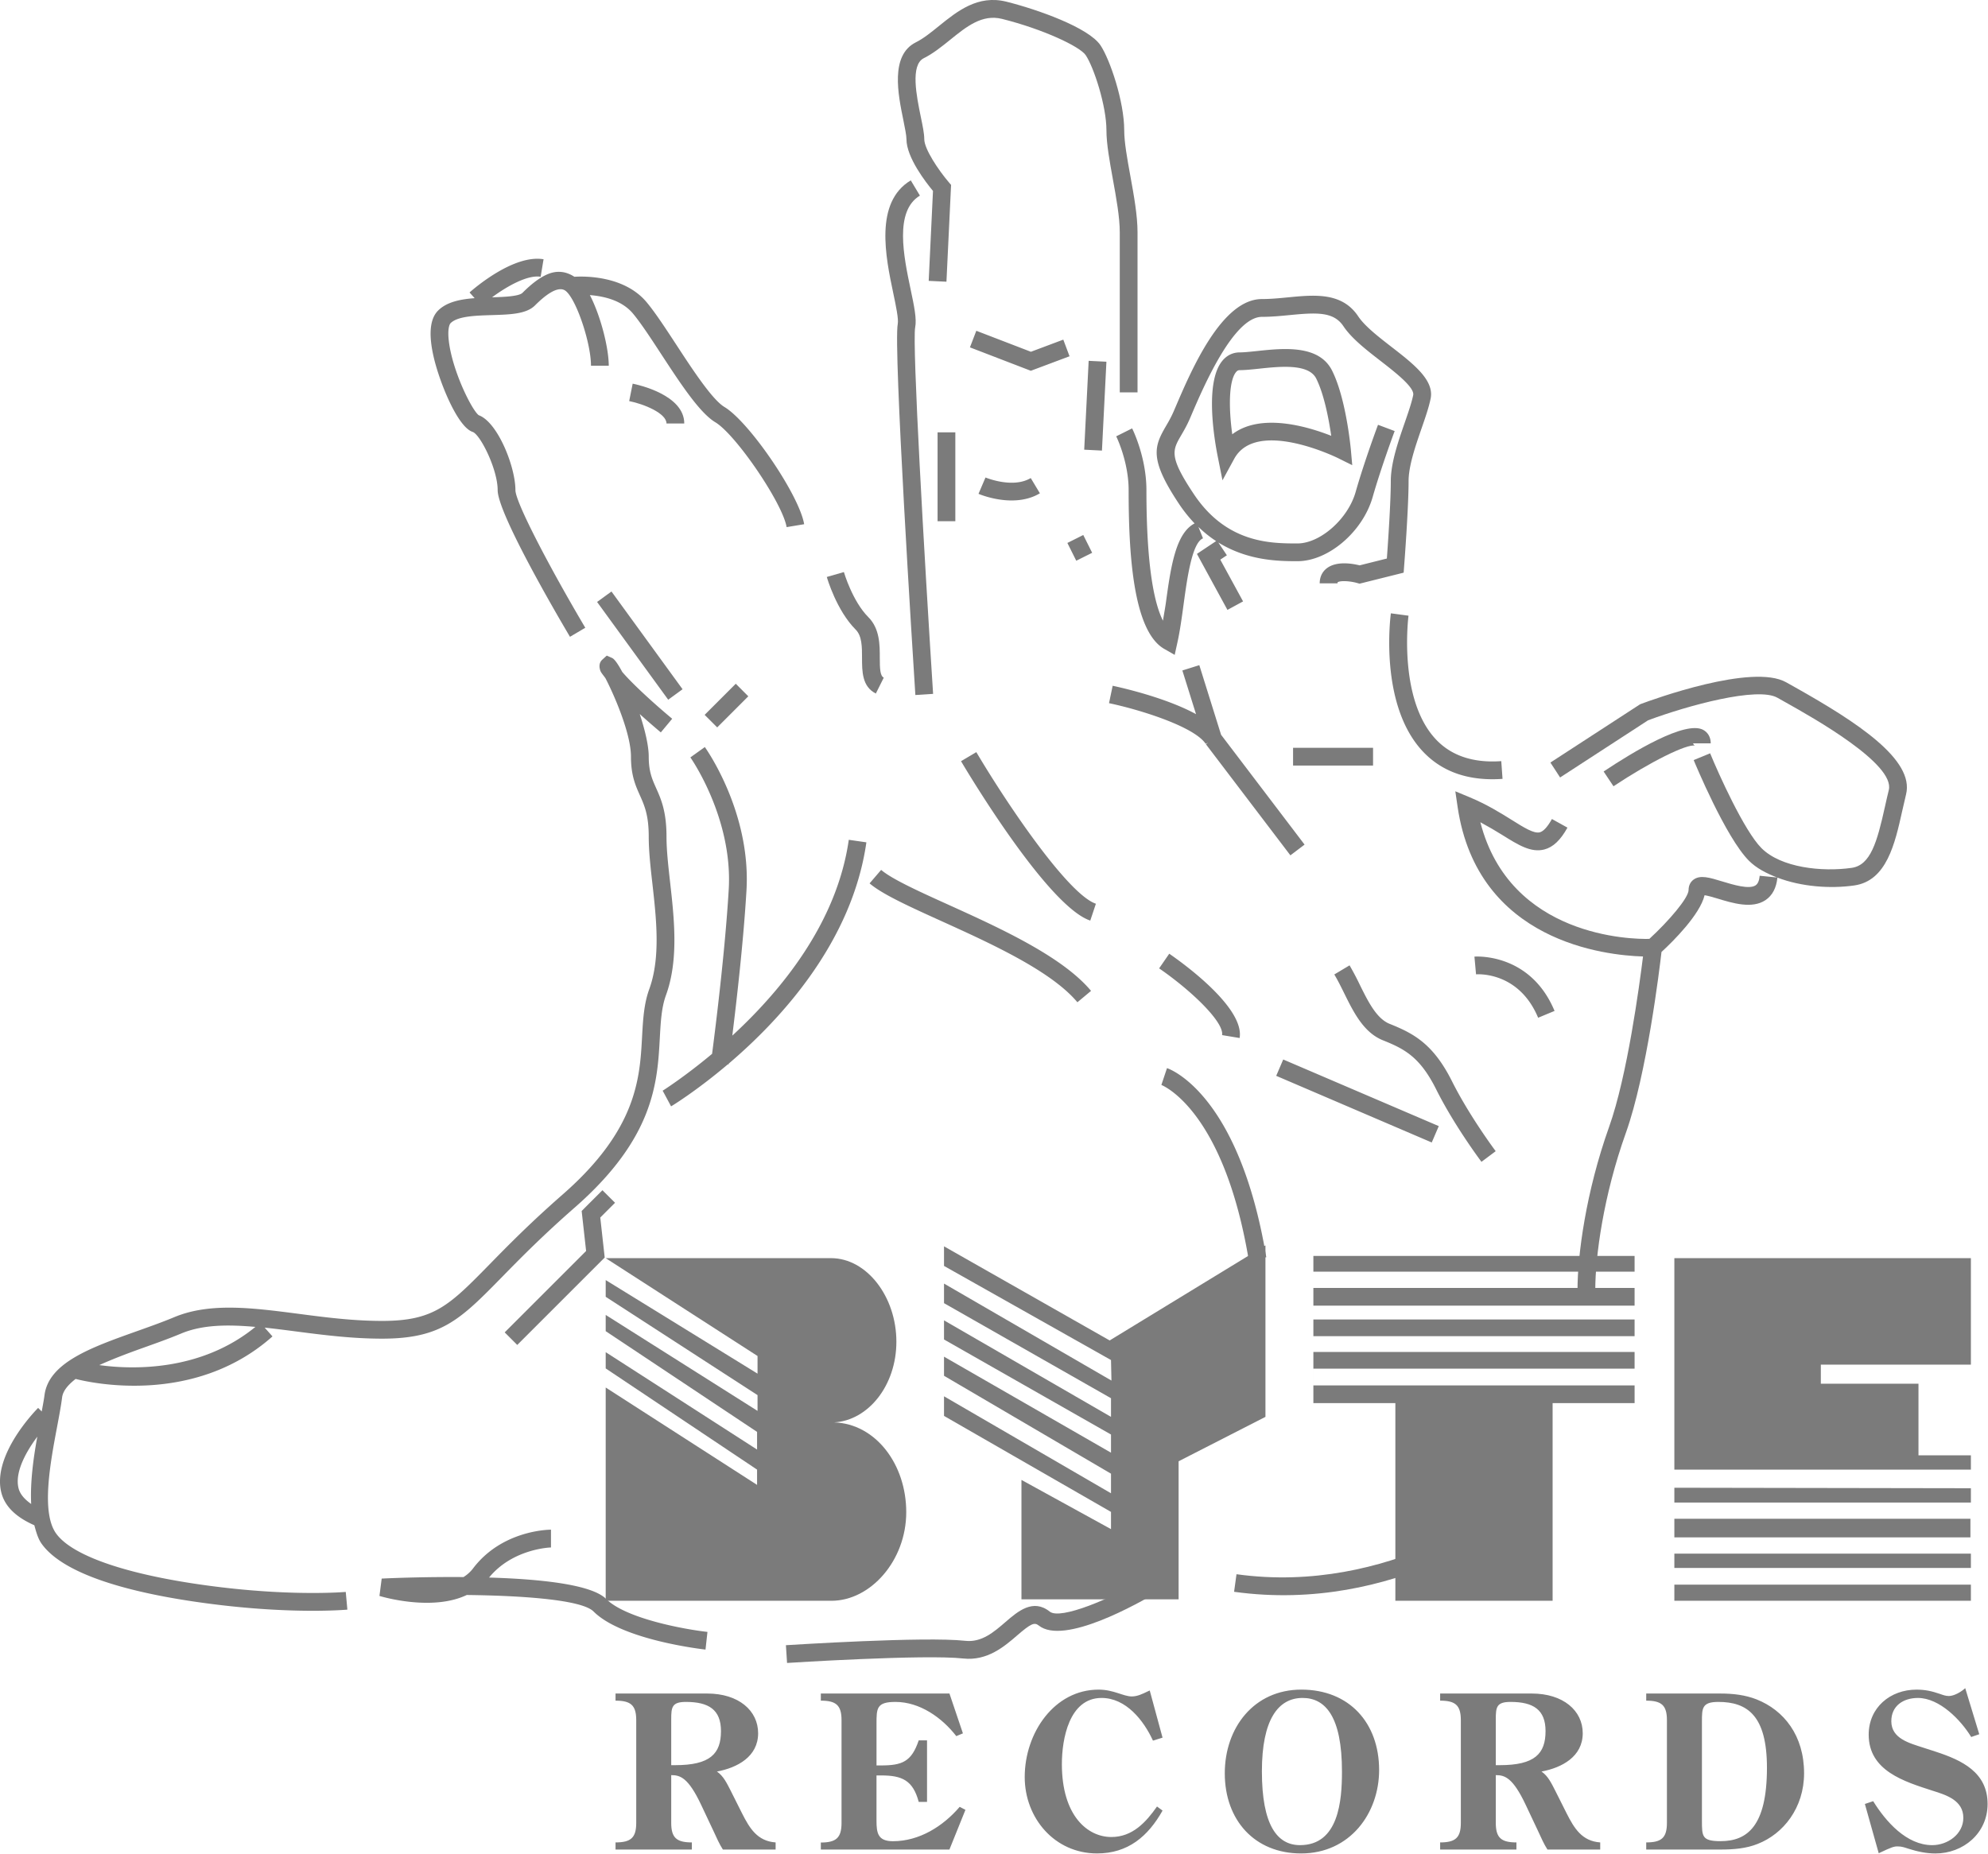 <?xml version="1.0" encoding="UTF-8" standalone="no"?>
<!-- Created with Inkscape (http://www.inkscape.org/) -->

<svg
   width="75.764mm"
   height="70.667mm"
   viewBox="0 0 75.764 70.667"
   version="1.1"
   id="svg1"
   xml:space="preserve"
   xmlns:inkscape="http://www.inkscape.org/namespaces/inkscape"
   xmlns:sodipodi="http://sodipodi.sourceforge.net/DTD/sodipodi-0.dtd"
   xmlns="http://www.w3.org/2000/svg"
   xmlns:svg="http://www.w3.org/2000/svg"><sodipodi:namedview
     id="namedview1"
     pagecolor="#ffffff"
     bordercolor="#000000"
     borderopacity="0.25"
     inkscape:showpageshadow="2"
     inkscape:pageopacity="0.0"
     inkscape:pagecheckerboard="0"
     inkscape:deskcolor="#d1d1d1"
     inkscape:document-units="mm"><inkscape:page
       x="0"
       y="0"
       width="75.764"
       height="70.667"
       id="page2"
       margin="0"
       bleed="0" /></sodipodi:namedview><defs
     id="defs1" /><g
     inkscape:label="Layer 1"
     inkscape:groupmode="layer"
     id="layer1"
     transform="translate(-113.431,-217.758)"><g
       id="g1-2"
       transform="matrix(0.459,0,0,0.459,109.587,212.874)"
       inkscape:export-filename="g1.svg"
       inkscape:export-xdpi="96"
       inkscape:export-ydpi="96"
       style="clip-rule:evenodd;fill:#7b7b7b;fill-opacity:1;fill-rule:evenodd"><path
         d="m 47.616,46.509 c 0.634,0.212 2.079,3.1 2.079,4.833 0,1.949 5.001,10.491 6.005,12.184 l 1.271,-0.752 C 54.119,57.962 51.17,52.37 51.17,51.342 c 0,-1.957 -1.495,-5.703 -3.085,-6.233 a 0.255,0.255 0 0 1 0.053,0.023 c -0.544,-0.353 -2.24,-3.712 -2.508,-6.266 -0.087,-0.824 0.033,-1.263 0.16,-1.39 0.583,-0.585 2.105,-0.629 3.45,-0.668 1.522,-0.048 2.839,-0.087 3.559,-0.807 1.877,-1.877 2.457,-1.297 2.646,-1.108 0.877,0.878 1.999,4.309 1.999,6.121 h 1.476 c 0,-1.444 -0.654,-4.1 -1.568,-5.867 1.11,0.091 2.635,0.402 3.585,1.542 0.66,0.793 1.487,2.057 2.36,3.395 1.557,2.379 3.165,4.841 4.466,5.621 1.718,1.031 5.595,6.731 5.924,8.712 l 1.457,-0.242 c -0.397,-2.395 -4.546,-8.492 -6.62,-9.736 -1.011,-0.605 -2.665,-3.134 -3.99,-5.162 -0.9,-1.375 -1.749,-2.673 -2.465,-3.532 -1.876,-2.254 -5.259,-2.167 -6.003,-2.119 -0.649,-0.425 -1.404,-0.563 -2.233,-0.209 -0.631,0.271 -1.309,0.774 -2.076,1.542 -0.303,0.301 -1.579,0.343 -2.528,0.373 1.258,-0.93 2.958,-1.885 4.036,-1.707 l 0.242,-1.454 c -2.489,-0.417 -5.778,2.432 -6.146,2.758 l 0.423,0.473 c -1.201,0.091 -2.317,0.315 -3.037,1.033 -0.685,0.684 -0.803,2.003 -0.348,3.922 0.463,1.977 1.94,5.725 3.217,6.152 z"
         id="path2-3"
         style="fill:#7b7b7b;fill-opacity:1" /><path
         d="m 60.906,42.503 -0.29,1.447 c 1.25,0.252 3.097,1.018 3.097,1.86 h 1.476 c 0,-2.381 -3.843,-3.218 -4.283,-3.307 z m 19.043,22.768 c 0,1.121 0,2.392 1.146,2.966 l 0.659,-1.318 c -0.307,-0.154 -0.33,-0.752 -0.33,-1.648 0,-1.082 0,-2.427 -0.954,-3.381 -1.318,-1.319 -2.02,-3.716 -2.027,-3.741 l -1.419,0.408 c 0.033,0.113 0.81,2.785 2.402,4.376 0.523,0.524 0.523,1.443 0.523,2.338 z m 2.966,-27.725 c -0.377,1.886 1.273,27.859 1.462,30.815 l 1.473,-0.095 c -0.739,-11.519 -1.745,-29.13 -1.489,-30.432 0.141,-0.699 -0.086,-1.779 -0.375,-3.15 -0.578,-2.749 -1.368,-6.517 0.769,-7.798 L 83.996,25.62 c -3.036,1.822 -2.086,6.365 -1.453,9.368 0.223,1.06 0.452,2.157 0.372,2.558 z"
         id="path3-7"
         style="fill:#7b7b7b;fill-opacity:1" /><path
         d="m 83.637,22.195 c 0,1.519 1.608,3.585 2.203,4.303 l -0.356,7.468 1.474,0.07 0.37,-7.747 0.015,-0.293 -0.191,-0.222 c -0.845,-0.989 -2.036,-2.752 -2.036,-3.58 0,-0.458 -0.127,-1.074 -0.289,-1.854 -0.35,-1.71 -0.882,-4.299 0.249,-4.866 0.778,-0.387 1.492,-0.966 2.186,-1.524 1.369,-1.108 2.66,-2.152 4.316,-1.739 3.388,0.847 6.461,2.29 6.945,3.014 0.68,1.019 1.719,4.215 1.719,6.233 0,1.13 0.262,2.555 0.533,4.061 0.281,1.55 0.574,3.152 0.574,4.424 v 13.283 h 1.475 V 29.943 c 0,-1.407 -0.303,-3.075 -0.596,-4.688 -0.262,-1.441 -0.51,-2.802 -0.51,-3.797 0,-2.379 -1.176,-5.862 -1.967,-7.051 -0.984,-1.474 -5.213,-2.976 -7.815,-3.627 -2.37,-0.593 -4.085,0.795 -5.603,2.022 -0.66,0.535 -1.282,1.037 -1.916,1.354 -2.144,1.072 -1.476,4.328 -1.033,6.482 0.129,0.643 0.253,1.249 0.253,1.557 z"
         id="path4-5"
         sodipodi:nodetypes="sccccccscccccscsccscscccscs"
         style="fill:#7b7b7b;fill-opacity:1" /><path
         d="m 93.971,39.855 -4.533,-1.744 -0.53,1.377 4.795,1.845 0.261,0.1 0.264,-0.099 2.95,-1.106 -0.518,-1.382 z m -6.275,6.691 h -1.475 v 7.379 h 1.475 z m 2.504,3.75 -0.58,1.356 c 0.119,0.052 2.953,1.241 5.097,-0.045 l -0.76,-1.265 C 92.465,51.236 90.222,50.304 90.2,50.296 Z m 10.04,-9.615 -1.474,-0.074 -0.37,7.379 1.473,0.074 z m -1.183,15.868 -0.739,-1.478 -1.319,0.661 0.737,1.476 z m 6.132,4.064 c -0.074,0.543 -0.172,1.04 -0.254,1.576 -0.693,-1.381 -1.373,-4.353 -1.373,-10.847 0,-2.724 -1.137,-5.029 -1.188,-5.125 l -1.32,0.659 c 0.014,0.025 1.031,2.102 1.031,4.466 0,4.938 0.305,11.673 2.955,13.187 l 0.869,0.498 0.215,-0.979 c 0.221,-0.985 0.377,-2.129 0.527,-3.235 0.295,-2.152 0.695,-5.096 1.609,-5.464 l -0.379,-0.947 c 0.48,0.464 0.971,0.853 1.467,1.175 l -1.031,0.688 -0.561,0.374 0.32,0.592 2.213,4.06 1.297,-0.706 -1.891,-3.467 0.547,-0.363 -0.709,-1.061 c 2.453,1.515 4.98,1.553 6.57,1.553 2.559,0 5.42,-2.44 6.244,-5.33 0.723,-2.523 1.816,-5.449 1.826,-5.479 l -1.381,-0.519 c -0.014,0.03 -1.127,3.01 -1.863,5.591 -0.637,2.231 -2.938,4.262 -4.826,4.262 -2.199,0 -5.877,0 -8.607,-4.1 -2.076,-3.111 -1.777,-3.627 -1.053,-4.874 0.232,-0.398 0.496,-0.85 0.746,-1.435 l 0.111,-0.262 c 0.953,-2.227 3.48,-8.146 5.852,-8.146 0.799,0 1.578,-0.078 2.332,-0.15 2.221,-0.216 3.625,-0.286 4.434,0.926 0.678,1.019 1.912,1.976 3.104,2.899 1.189,0.924 2.814,2.186 2.691,2.818 -0.129,0.638 -0.414,1.46 -0.715,2.329 -0.537,1.554 -1.146,3.313 -1.146,4.827 0,1.748 -0.234,5.147 -0.326,6.422 l -2.262,0.566 c -0.533,-0.132 -1.887,-0.39 -2.713,0.233 -0.275,0.206 -0.602,0.595 -0.602,1.263 h 1.475 c 0,-0.059 0.012,-0.077 0.012,-0.08 0.131,-0.144 0.924,-0.146 1.633,0.053 l 0.188,0.053 0.193,-0.047 2.949,-0.737 0.52,-0.13 0.039,-0.53 c 0.018,-0.197 0.371,-4.851 0.371,-7.066 0,-1.266 0.566,-2.902 1.064,-4.346 0.318,-0.916 0.619,-1.784 0.768,-2.521 0.305,-1.526 -1.414,-2.861 -3.232,-4.272 -1.1,-0.852 -2.236,-1.734 -2.783,-2.553 -1.34,-2.01 -3.607,-1.79 -5.803,-1.578 -0.717,0.07 -1.463,0.143 -2.189,0.143 -3.344,0 -5.857,5.885 -7.207,9.043 l -0.111,0.258 c -0.217,0.504 -0.443,0.896 -0.666,1.274 -0.977,1.685 -1.371,2.732 1.098,6.437 a 12.1,12.1 0 0 0 1.293,1.62 c -1.559,0.815 -1.969,3.556 -2.372,6.504 z"
         id="path5-9"
         style="fill:#7b7b7b;fill-opacity:1" /><path
         d="m 112.754,39.792 c -0.551,0.057 -1.068,0.114 -1.443,0.114 -0.572,0 -1.074,0.245 -1.451,0.705 -1.467,1.787 -0.66,6.519 -0.381,7.925 l 0.398,1.993 0.973,-1.784 c 1.848,-3.385 8.547,-0.095 8.615,-0.061 l 1.186,0.591 -0.117,-1.319 c -0.02,-0.169 -0.396,-4.223 -1.555,-6.534 -1.086,-2.174 -4.057,-1.86 -6.225,-1.63 z m -2.065,6.917 c -0.334,-2.451 -0.244,-4.487 0.311,-5.163 0.113,-0.137 0.203,-0.165 0.311,-0.165 0.453,0 1.008,-0.059 1.598,-0.121 1.74,-0.186 4.121,-0.438 4.752,0.82 0.666,1.333 1.051,3.422 1.246,4.754 -1.968,-0.774 -5.856,-1.932 -8.218,-0.125 z m 14.635,15.063 -1.465,-0.196 c -0.041,0.309 -0.979,7.603 2.654,11.47 1.604,1.71 3.832,2.476 6.617,2.278 l -0.105,-1.473 c -2.318,0.167 -4.148,-0.444 -5.432,-1.812 -3.154,-3.353 -2.279,-10.197 -2.269,-10.267 z m -2.945,10.97 h -6.641 v 1.476 h 6.641 z m -5.686,8.041 -6.932,-9.121 -1.807,-5.781 -1.408,0.441 1.135,3.628 c -2.566,-1.405 -6.363,-2.24 -6.922,-2.357 l -0.303,1.445 c 2.598,0.546 7.072,1.947 8.025,3.375 l 0.203,-0.094 -0.18,0.132 7.012,9.224 z m -27.255,-7.679 -1.269,0.752 c 0.731,1.235 7.25,12.076 10.731,13.237 l 0.467,-1.4 C 97.123,84.946 92.199,77.756 89.438,73.104 Z m 15.179,17.958 c 2.654,1.825 5.406,4.461 5.227,5.542 l 1.457,0.242 c 0.424,-2.547 -4.795,-6.28 -5.844,-7.002 z m -46.666,-30.43 5.905,8.118 1.192,-0.87 -5.903,-8.117 z m 9.974,10.418 2.582,-2.583 -1.041,-1.043 -2.584,2.584 z m -41.02,71.43 c -7.399,-0.871 -12.458,-2.508 -13.875,-4.492 -1.253,-1.756 -0.478,-5.869 0.089,-8.873 0.167,-0.893 0.328,-1.738 0.411,-2.414 0.074,-0.58 0.531,-1.078 1.124,-1.543 1.163,0.299 9.812,2.277 16.345,-3.531 l -0.65,-0.73 c 0.824,0.088 1.672,0.195 2.555,0.311 2.294,0.297 4.667,0.605 7.198,0.605 4.936,0 6.515,-1.609 9.976,-5.141 1.487,-1.52 3.341,-3.406 6.007,-5.74 6.624,-5.795 6.874,-10.404 7.075,-14.109 0.075,-1.346 0.138,-2.508 0.51,-3.535 1.069,-2.936 0.683,-6.361 0.343,-9.382 -0.153,-1.366 -0.299,-2.658 -0.299,-3.784 0,-2.106 -0.458,-3.13 -0.863,-4.036 -0.328,-0.735 -0.612,-1.368 -0.612,-2.604 0,-0.909 -0.313,-2.227 -0.747,-3.542 a 66.131,66.131 0 0 0 1.75,1.525 l 0.945,-1.133 C 62.563,68.979 60.806,67.351 60.036,66.437 59.7,65.808 59.399,65.373 59.198,65.284 l -0.44,-0.195 c -0.008,0 -0.364,0.325 -0.364,0.325 -0.247,0.223 -0.305,0.534 -0.176,0.92 0.053,0.163 0.276,0.414 0.428,0.632 0.665,1.275 2.118,4.548 2.118,6.516 0,1.549 0.376,2.393 0.74,3.207 0.377,0.845 0.735,1.644 0.735,3.434 0,1.208 0.149,2.539 0.309,3.949 0.32,2.86 0.686,6.101 -0.265,8.713 -0.449,1.232 -0.519,2.557 -0.597,3.96 -0.186,3.426 -0.419,7.689 -6.574,13.078 -2.708,2.369 -4.582,4.279 -6.087,5.818 -3.352,3.418 -4.606,4.699 -8.922,4.699 -2.436,0 -4.76,-0.303 -7.008,-0.598 -3.75,-0.486 -7.292,-0.947 -10.247,0.285 -1.023,0.426 -2.125,0.816 -3.189,1.195 -3.73,1.33 -7.252,2.586 -7.591,5.297 -0.046,0.361 -0.146,0.877 -0.229,1.344 l -0.298,-0.299 c -0.156,0.156 -3.807,3.852 -3.068,6.984 0.291,1.232 1.292,2.119 2.753,2.762 0.149,0.551 0.3,1.107 0.604,1.535 2.158,3.021 9.296,4.441 14.904,5.1 6.276,0.738 10.314,0.387 10.483,0.373 l -0.134,-1.471 c -0.041,0.005 -4.067,0.352 -10.178,-0.367 z m -6.752,-19.867 c 1.081,-0.385 2.201,-0.783 3.262,-1.225 1.772,-0.74 3.853,-0.756 6.164,-0.551 -4.51,3.688 -10.143,3.559 -12.959,3.172 1.082,-0.491 2.291,-0.952 3.533,-1.396 z m -10.244,11.6 c -0.314,-1.332 0.641,-3.02 1.564,-4.26 -0.343,1.873 -0.595,3.826 -0.509,5.59 -0.534,-0.377 -0.93,-0.805 -1.055,-1.33 z m 39.073,7.439 c 1.97,-2.408 5.11,-2.498 5.141,-2.498 v -1.477 c -0.167,0 -4.088,0.037 -6.495,3.25 a 2.965,2.965 0 0 1 -0.771,0.686 c -3.04,-0.025 -5.741,0.074 -6.79,0.125 l -0.187,1.441 c 0.215,0.068 4.374,1.297 7.249,-0.078 4.836,0.057 9.573,0.414 10.529,1.371 2.369,2.369 9.013,3.131 9.295,3.162 l 0.161,-1.467 c -1.774,-0.195 -6.75,-1.076 -8.413,-2.738 -1.215,-1.216 -5.509,-1.65 -9.719,-1.777 z"
         id="path6-2"
         style="fill:#7b7b7b;fill-opacity:1" /><path
         d="m 58.395,109.486 -1.476,1.475 -0.249,0.252 0.039,0.353 0.33,2.967 -6.76,6.758 1.042,1.045 7.011,-7.01 0.251,-0.25 -0.039,-0.353 -0.329,-2.969 1.226,-1.225 z m 21.916,-28.891 -1.462,-0.21 c -0.995,6.968 -5.692,12.591 -9.671,16.262 0.357,-2.886 0.93,-7.873 1.176,-12.055 0.38,-6.459 -3.3,-11.689 -3.457,-11.91 l -1.201,0.859 c 0.036,0.048 3.534,5.042 3.185,10.966 -0.306,5.177 -1.119,11.636 -1.382,13.652 -2.326,1.945 -4.117,3.072 -4.167,3.102 l 0.066,-0.037 0.697,1.297 c 0.214,-0.127 2.205,-1.363 4.712,-3.49 l 0.064,0.01 c 0,-0.004 0.009,-0.059 0.009,-0.068 4.351,-3.705 10.248,-10.11 11.431,-18.378 z m 0.265,3.408 c 1.062,0.911 3.326,1.935 5.944,3.123 4.07,1.845 9.135,4.141 11.311,6.751 l 1.133,-0.946 c -2.392,-2.87 -7.627,-5.243 -11.833,-7.15 -2.411,-1.09 -4.69,-2.123 -5.595,-2.897 z m 32.938,31.048 c -2.26,-13.564 -8,-15.625 -8.244,-15.705 l -0.467,1.4 -0.006,-0.004 c 0.051,0.02 5.168,1.992 7.262,14.551 z m 14.322,-10.889 -12.916,-5.533 -0.582,1.357 12.914,5.535 z m 4.725,2.082 h 0.002 c -0.025,-0.027 -2.193,-2.936 -3.621,-5.791 -1.568,-3.137 -3.205,-3.99 -5.182,-4.782 -1.092,-0.437 -1.791,-1.854 -2.469,-3.223 a 22.678,22.678 0 0 0 -0.863,-1.637 l -1.266,0.757 c 0.281,0.468 0.537,0.983 0.807,1.531 0.799,1.619 1.627,3.296 3.242,3.941 1.793,0.717 3.07,1.389 4.41,4.072 1.488,2.977 3.668,5.895 3.76,6.016 z m -1.764,-16.158 0.133,1.472 h -0.004 c 0.146,-0.011 3.555,-0.243 5.16,3.604 l 1.363,-0.566 c -2.029,-4.872 -6.605,-4.513 -6.652,-4.51 z"
         id="path7-2"
         style="fill:#7b7b7b;fill-opacity:1" /><path
         d="m 157.395,67.705 -0.707,-0.397 c -2.803,-1.603 -11.123,1.441 -12.062,1.792 l -0.074,0.03 -0.068,0.043 -7.379,4.796 0.805,1.239 7.305,-4.749 c 3.311,-1.233 9.094,-2.814 10.742,-1.871 l 0.719,0.405 c 2.242,1.258 9.066,5.091 8.525,7.261 -0.115,0.461 -0.223,0.944 -0.326,1.41 -0.646,2.905 -1.186,4.824 -2.752,5.05 -2.467,0.352 -5.865,-0.009 -7.492,-1.636 -1.428,-1.428 -3.564,-6.169 -4.264,-7.877 L 149,73.763 c 0.109,0.262 2.662,6.431 4.588,8.359 0.621,0.622 1.449,1.047 2.344,1.394 l -1.449,-0.146 c -0.039,0.403 -0.154,0.672 -0.344,0.797 -0.533,0.356 -1.877,-0.055 -2.768,-0.326 -1.062,-0.324 -1.828,-0.559 -2.385,-0.146 -0.264,0.195 -0.408,0.499 -0.408,0.856 0,0.658 -1.648,2.583 -3.258,4.062 -1.426,0.04 -11.574,-0.123 -14.031,-9.686 0.668,0.36 1.287,0.724 1.832,1.065 1.326,0.829 2.373,1.479 3.471,1.198 0.732,-0.189 1.346,-0.767 1.928,-1.816 l -1.289,-0.716 c -0.363,0.651 -0.701,1.024 -1.008,1.104 -0.484,0.125 -1.297,-0.382 -2.318,-1.021 -0.916,-0.572 -2.055,-1.284 -3.49,-1.884 l -1.205,-0.5 0.189,1.29 c 1.65,11.222 12.318,12.338 15.395,12.427 -0.297,2.392 -1.309,9.935 -2.816,14.152 -1.936,5.428 -2.623,10.682 -2.623,13.531 h 1.475 c 0,-2.732 0.664,-7.787 2.541,-13.035 1.74,-4.875 2.797,-13.635 2.957,-15.022 0.982,-0.9 3.201,-3.116 3.578,-4.714 0.26,0.04 0.676,0.157 1.037,0.267 1.291,0.395 2.9,0.887 4.016,0.144 0.572,-0.382 0.906,-1.011 0.994,-1.873 1.975,0.758 4.379,0.938 6.383,0.652 2.689,-0.385 3.375,-3.47 3.98,-6.188 0.102,-0.458 0.209,-0.932 0.318,-1.375 0.712,-2.868 -4.019,-5.976 -9.239,-8.908 z"
         id="path8-8"
         style="fill:#7b7b7b;fill-opacity:1" /><path
         d="m 149.787,71.252 c -1.484,-0.793 -5.814,1.826 -8.264,3.46 l 0.818,1.227 c 3.008,-2.003 6.109,-3.549 6.777,-3.373 -0.07,-0.017 -0.15,-0.117 -0.168,-0.193 h 1.467 c 0.001,-0.498 -0.229,-0.905 -0.63,-1.121 z m -16.068,64.008 c -0.098,0.082 -9.883,7.893 -22.678,6.117 l -0.201,1.459 c 13.443,1.867 23.393,-6.092 23.811,-6.43 l -0.932,-1.145 z m -29.799,6.215 c -3.354,2.01 -7.52,3.697 -8.383,3.008 -1.388,-1.111 -2.654,-0.02 -3.67,0.857 -0.979,0.846 -1.988,1.721 -3.351,1.566 -3.347,-0.371 -14.417,0.338 -14.887,0.365 l 0.095,1.475 c 0.113,-0.008 11.409,-0.729 14.629,-0.371 2.002,0.221 3.434,-1.014 4.478,-1.918 1.125,-0.971 1.426,-1.111 1.786,-0.824 2.082,1.668 8.229,-1.793 10.063,-2.893 z M 71.273,123.254 58.666,115.127 h 18.707 c 2.975,0 5.428,3.211 5.428,6.938 0,3.646 -2.342,6.541 -5.168,6.701 3.457,0.117 5.987,3.486 5.987,7.451 0,4.043 -2.975,7.365 -6.211,7.365 H 58.666 v -17.711 l 12.568,8.086 v -1.268 l -12.568,-8.404 v -1.35 l 12.568,8.088 v -1.467 l -12.568,-8.365 v -1.348 l 12.607,7.969 v -1.309 l -12.607,-8.166 v -1.389 l 12.607,7.771 z"
         id="path9-9"
         style="fill:#7b7b7b;fill-opacity:1" /><path
         d="m 93.186,143.461 v -9.916 l 7.435,4.086 v -1.43 L 86.756,128.229 V 126.6 l 13.865,8.054 v -1.627 l -13.865,-8.131 v -1.587 l 13.865,7.974 v -1.508 l -13.865,-7.894 v -1.588 l 13.865,8.014 v -1.547 l -13.865,-7.895 v -1.627 l 13.902,8.055 -0.037,-1.705 -13.865,-7.815 v -1.628 l 13.754,7.816 12.935,-7.897 v 14.243 l -7.211,3.689 v 11.465 z m 50.908,-27.209 v -1.311 h -26.67 v 1.311 z m 0,2.818 v -1.47 h -26.67 v 1.471 h 26.67 z m 0,2.539 v -1.389 h -26.67 v 1.389 z m -26.67,2.698 h 26.67 v -1.389 h -26.67 v 4.248 h 6.807 v 16.416 h 13.057 v -16.416 h 6.807 v -1.471 h -26.67 v 1.471 -2.859 z m 29.972,17.937 v 1.338 h 24.621 v -1.338 z m 0,-27.117 v 17.562 h 24.621 V 131.5 h -4.352 v -5.947 h -8.107 v -1.584 h 12.459 v -8.842 z m 0,19.068 v 1.23 h 24.621 v -1.189 z m 0,2.576 v 1.547 h 24.582 v -1.547 h -24.582 v 4.084 h 24.621 v -1.188 h -24.621 z m -82.955,20.463 h -0.335 v -3.801 c 0,-1.008 0.053,-1.451 1.217,-1.451 1.889,0 2.914,0.637 2.914,2.422 -10e-4,1.873 -0.884,2.83 -3.796,2.83 z m 5.551,4.012 -0.958,-1.91 c -0.301,-0.582 -0.585,-1.201 -1.133,-1.572 1.701,-0.318 3.421,-1.238 3.421,-3.182 0,-1.875 -1.613,-3.297 -4.232,-3.297 h -7.607 v 0.592 c 1.276,0 1.718,0.387 1.718,1.625 v 8.523 c 0,1.236 -0.442,1.625 -1.718,1.625 v 0.592 h 6.336 v -0.592 c -1.271,0 -1.713,-0.389 -1.713,-1.625 v -3.963 c 0.741,0 1.413,0.195 2.489,2.477 l 1.042,2.211 c 0.229,0.494 0.458,1.027 0.759,1.492 h 4.378 v -0.592 c -1.523,-0.105 -2.161,-1.183 -2.782,-2.404 z m 6.536,2.412 v 0.584 h 10.677 l 1.33,-3.297 -0.477,-0.25 c -1.383,1.615 -3.349,2.855 -5.544,2.855 -1.257,0 -1.364,-0.691 -1.364,-1.719 v -3.744 h 0.39 c 1.735,0 2.639,0.406 3.116,2.199 h 0.69 v -5.111 h -0.69 c -0.602,1.783 -1.38,2.082 -3.151,2.082 h -0.354 v -3.441 c 0,-1.307 0,-1.834 1.577,-1.834 2.019,0 3.859,1.305 5.047,2.84 l 0.55,-0.229 -1.118,-3.309 H 76.528 v 0.592 c 1.275,0 1.719,0.387 1.719,1.623 v 8.525 c 0,1.244 -0.444,1.634 -1.719,1.634 z m 27.577,-8.461 c -0.781,-1.703 -2.25,-3.545 -4.268,-3.545 -2.693,0 -3.295,3.42 -3.295,5.492 0,4.285 2.125,6.057 4.108,6.057 1.754,0 2.869,-1.221 3.791,-2.533 l 0.461,0.338 c -1.205,2.141 -2.869,3.559 -5.438,3.559 -3.526,0 -6.007,-2.939 -6.007,-6.342 0,-3.682 2.464,-7.262 6.13,-7.262 0.639,0 1.152,0.143 1.596,0.285 0.441,0.141 0.814,0.281 1.168,0.281 0.459,0 0.885,-0.211 1.293,-0.406 l 0.193,-0.09 1.064,3.918 z m 9.045,2.549 c 0,-4.287 1.346,-6.094 3.377,-6.094 1.893,0 3.271,1.541 3.271,6.111 0,2.408 -0.266,6.113 -3.482,6.113 -1.908,0.001 -3.166,-1.683 -3.166,-6.13 z m -3.082,0.162 c 0,3.895 2.48,6.658 6.336,6.658 4.068,0 6.479,-3.348 6.479,-6.926 0,-3.916 -2.48,-6.68 -6.461,-6.68 -3.943,0.001 -6.354,3.173 -6.354,6.948 z m 26.633,-3.504 c 0,-1.785 -1.025,-2.422 -2.91,-2.422 -1.168,0 -1.221,0.443 -1.221,1.451 v 3.801 h 0.336 c 2.91,0 3.795,-0.957 3.795,-2.83 z m 4.539,9.246 v 0.592 h -4.381 c -0.301,-0.465 -0.529,-0.998 -0.758,-1.492 l -1.043,-2.211 c -1.076,-2.281 -1.746,-2.477 -2.488,-2.477 v 3.963 c 0,1.236 0.441,1.625 1.713,1.625 v 0.592 h -6.334 v -0.592 c 1.275,0 1.719,-0.389 1.719,-1.625 v -8.523 c 0,-1.238 -0.443,-1.625 -1.719,-1.625 v -0.592 h 7.604 c 2.621,0 4.236,1.422 4.236,3.297 0,1.943 -1.723,2.863 -3.424,3.182 0.549,0.371 0.832,0.99 1.133,1.572 l 0.959,1.91 c 0.621,1.221 1.26,2.299 2.783,2.404 z m 9.996,-0.105 c 2.205,0 3.848,-1.236 3.848,-6.098 0,-4.352 -1.643,-5.465 -4.041,-5.465 -1.357,0 -1.357,0.529 -1.357,1.645 v 8.205 c 0,1.322 0,1.713 1.55,1.713 z m -4.457,-1.52 v -8.521 c 0,-1.24 -0.443,-1.627 -1.719,-1.627 v -0.592 h 6.158 c 1.094,0 2.082,0.127 2.998,0.484 2.283,0.902 3.951,3.006 3.951,6.135 0,2.881 -1.721,5.041 -3.861,5.873 -0.938,0.375 -1.959,0.465 -3.088,0.465 h -6.158 v -0.592 c 1.276,0 1.719,-0.388 1.719,-1.625 z m 25.264,-7.13 c -0.865,-1.418 -2.635,-3.242 -4.42,-3.242 -1.223,0 -2.213,0.656 -2.213,1.932 0,1.451 1.523,1.824 2.654,2.195 l 1.043,0.338 c 2.176,0.709 4.297,1.717 4.297,4.34 0,2.428 -2.014,4.109 -4.332,4.109 -0.76,0 -1.502,-0.158 -2.229,-0.391 -0.336,-0.105 -0.549,-0.195 -0.902,-0.195 -0.301,0 -0.461,0.037 -1.576,0.568 l -1.15,-4.092 0.689,-0.232 c 1.045,1.686 2.764,3.652 4.904,3.652 1.273,0 2.582,-0.906 2.582,-2.27 0,-1.453 -1.414,-1.895 -2.549,-2.25 -2.352,-0.762 -5.309,-1.645 -5.309,-4.658 0,-2.248 1.789,-3.738 3.967,-3.738 0.725,0 1.273,0.125 1.945,0.355 0.248,0.088 0.479,0.176 0.742,0.176 0.443,0 1.043,-0.352 1.361,-0.654 l 1.166,3.826 z"
         id="path10-7"
         style="fill:#7b7b7b;fill-opacity:1" /></g></g></svg>
